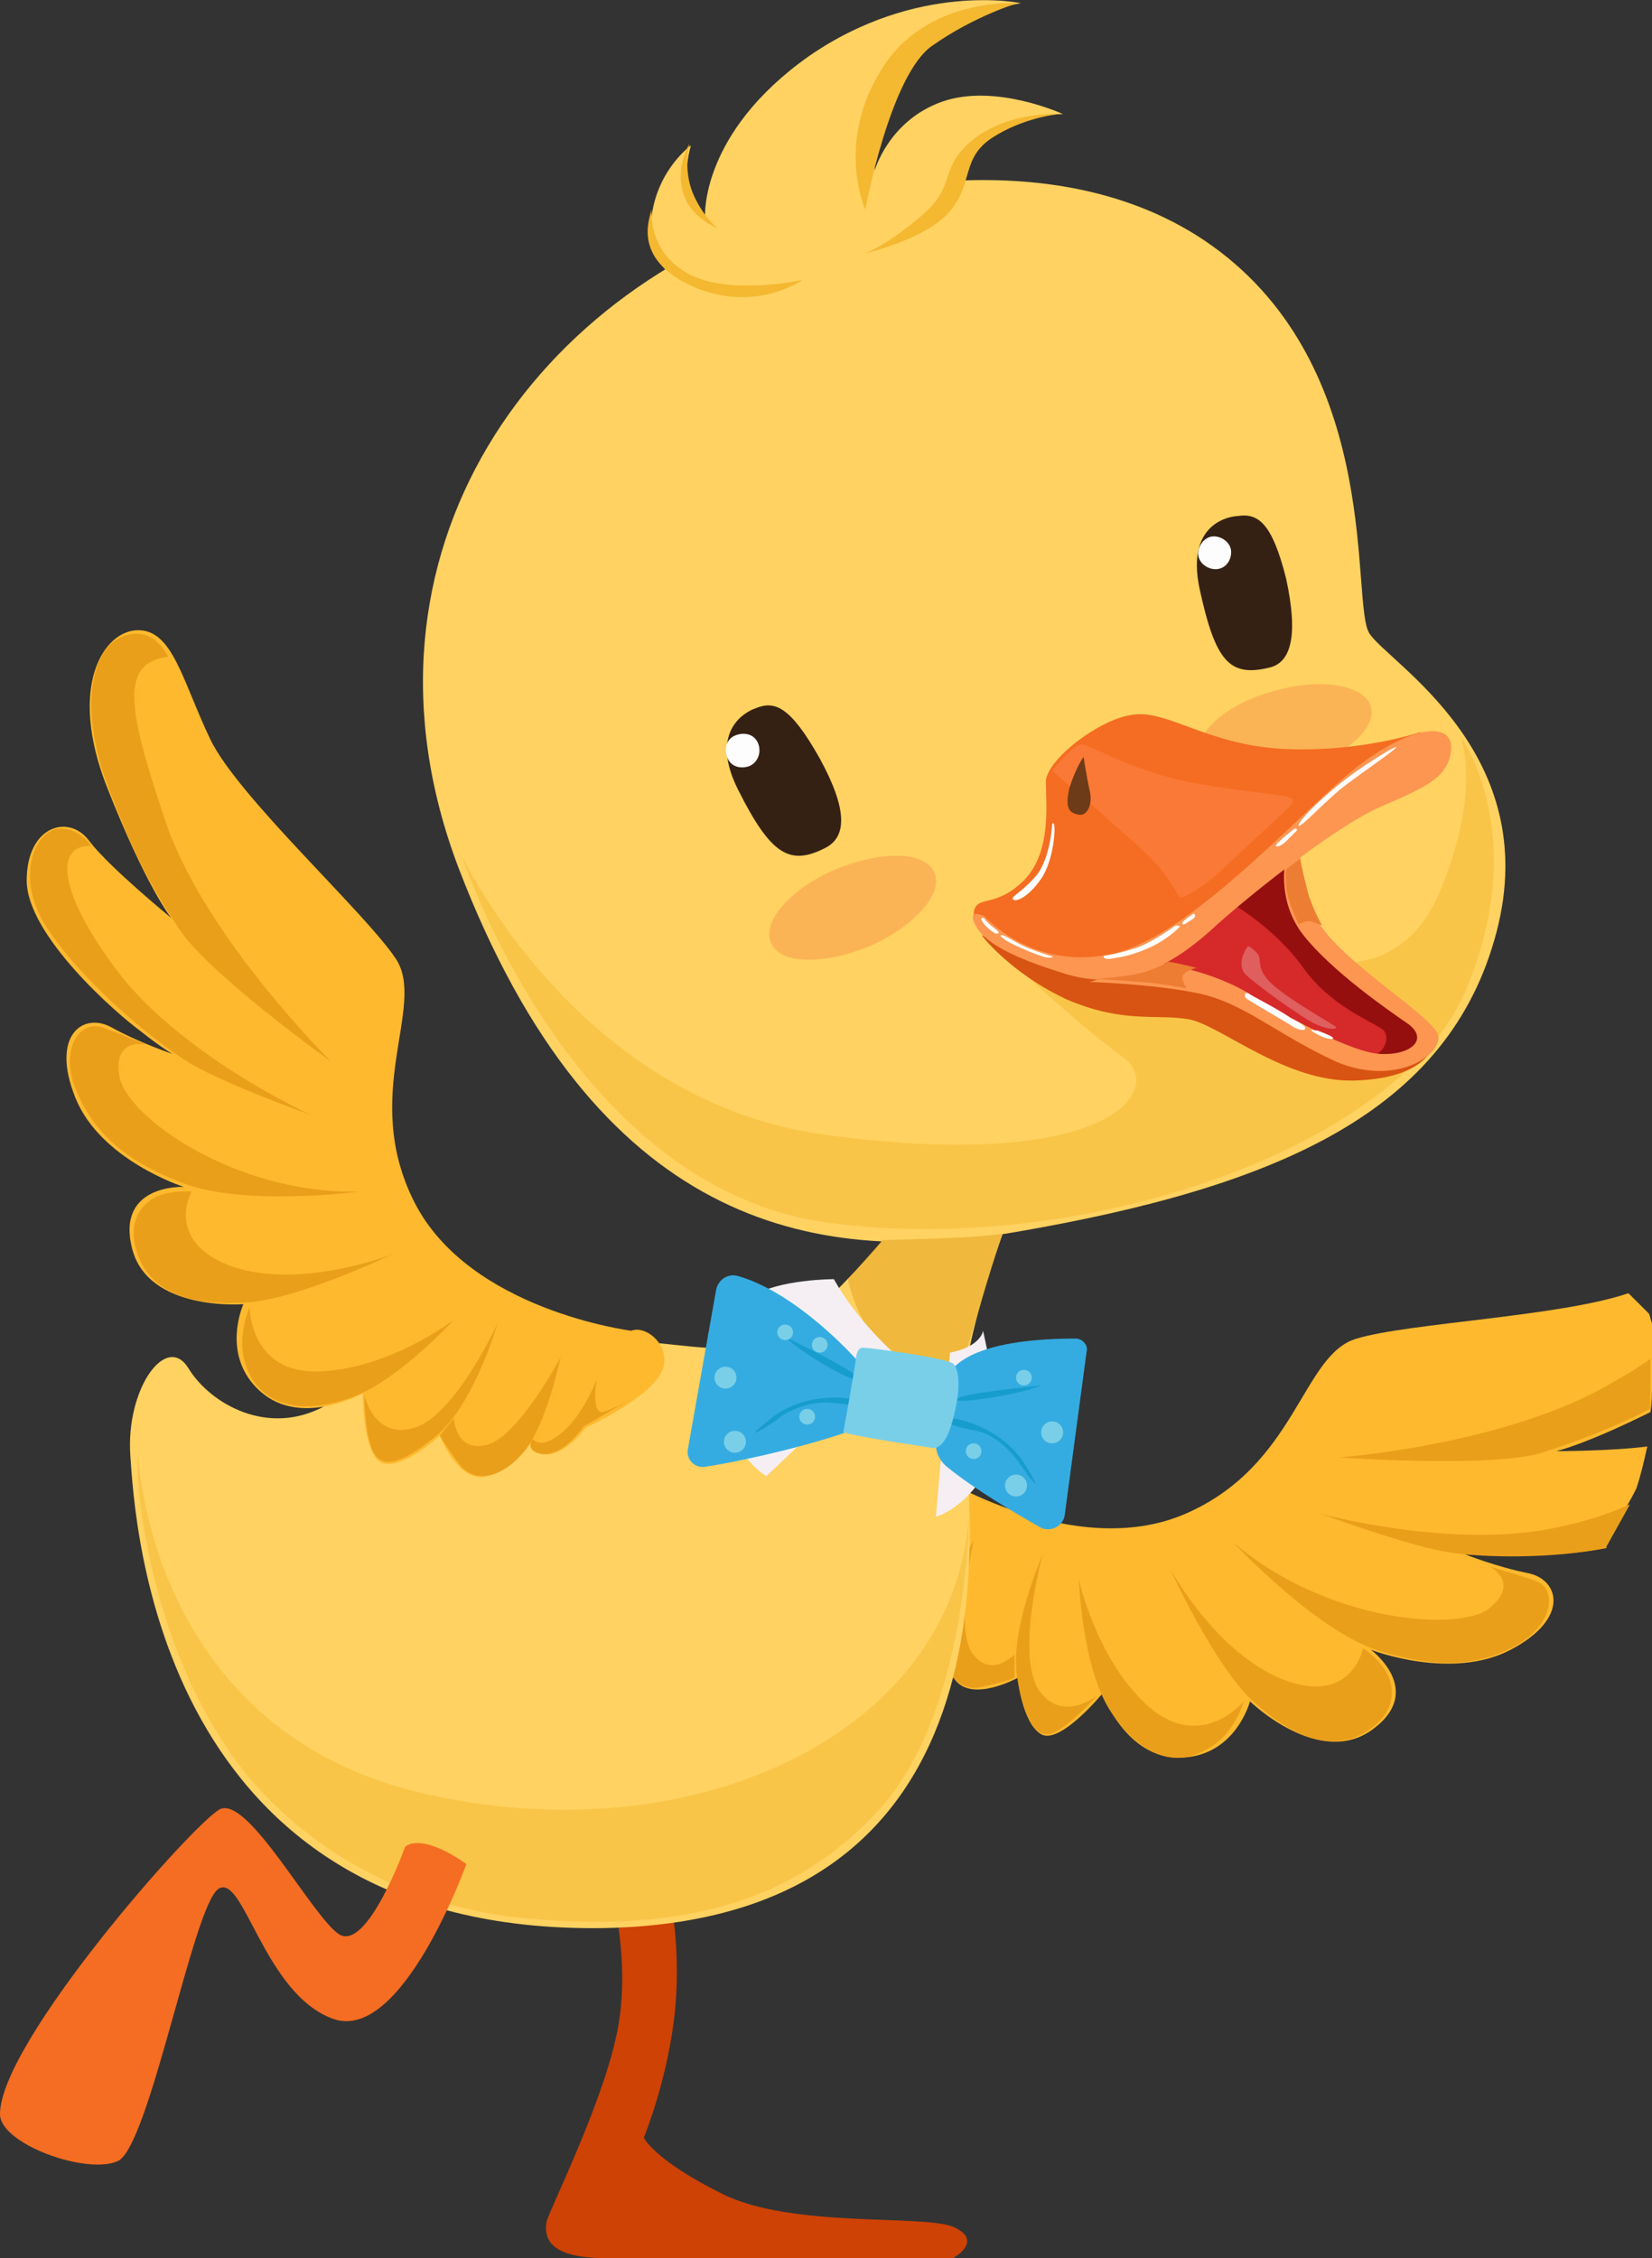 <svg width="199" height="272" viewBox="0 0 199 272" fill="none" xmlns="http://www.w3.org/2000/svg">
<rect x="0" y="0" width="199" height="272" fill="#333333" stroke="none"/>
<g clip-path="url(#clip0_51_4181)">
<path d="M106.688 179.512C107.445 175.934 111.606 175.934 112.741 177.629C112.741 177.629 129.388 188.177 142.818 182.338C156.249 176.499 156.817 163.125 163.437 161.241C169.68 159.357 187.839 158.604 196.163 155.778C196.919 156.532 197.865 157.474 198.622 158.227C198.811 158.604 198.811 158.981 199 159.357C199.189 161.806 199.189 164.255 199 166.704C199 167.834 199 168.964 198.811 170.094C190.866 174.05 187.461 174.803 187.461 174.803C187.461 174.803 194.082 174.803 198.433 174.238C198.054 175.934 197.676 177.629 197.108 179.324C195.973 181.584 194.46 183.845 193.514 186.105C193.514 186.294 193.325 186.482 193.325 186.482C188.407 187.424 183.299 187.424 181.219 187.424C177.625 187.235 176.49 187.235 176.49 187.235C176.49 187.235 180.273 188.742 184.056 189.496C187.839 190.249 189.164 194.958 181.975 198.726C174.787 202.493 165.14 198.726 165.14 198.726C165.14 198.726 171.76 203.623 165.329 208.332C158.897 213.042 150.574 204.942 150.574 204.942C150.574 204.942 148.872 211.535 142.251 211.723C135.63 211.911 132.793 204 132.793 204C132.793 204 127.685 210.216 125.415 208.898C123.145 207.579 122.578 202.116 122.578 202.116C122.578 202.116 117.092 205.13 115.011 202.305C113.12 199.479 113.687 195.712 113.687 195.712C113.687 195.712 113.309 197.407 111.228 195.9C109.337 194.393 109.526 190.438 109.526 190.438C109.526 190.438 105.932 183.091 106.688 179.512Z" fill="#FFB92E"/>
<path d="M194.271 166.515C195.973 165.573 197.487 164.632 198.811 163.69C198.811 164.632 198.811 165.762 198.811 166.704C198.811 167.645 198.811 168.587 198.811 169.717C193.893 172.166 190.298 173.485 185.759 174.992C179.516 176.875 161.356 175.557 161.356 175.557C161.356 175.557 181.597 174.05 194.271 166.515Z" fill="#EA9F1B"/>
<path d="M188.218 183.845C191.623 183.091 194.271 182.15 196.352 181.208C195.406 182.903 194.46 184.598 193.514 186.294V186.482C186.704 187.801 178.76 187.612 174.976 187.047C170.247 186.482 159.087 182.338 159.087 182.338C159.087 182.338 175.544 186.859 188.218 183.845Z" fill="#EA9F1B"/>
<path d="M148.493 185.729C148.493 185.729 158.141 196.089 165.707 198.726C173.274 201.175 178.381 200.609 182.732 198.161C187.083 195.712 187.65 191.38 185.002 190.438C182.354 189.496 179.516 188.742 179.516 188.742C179.516 188.742 183.11 190.626 179.516 193.64C176.111 196.654 159.843 195.524 148.493 185.729Z" fill="#EA9F1B"/>
<path d="M140.927 188.931C140.927 188.931 146.223 200.609 150.952 204.942C155.492 209.086 160.221 211.158 164.383 208.709C168.545 206.26 167.977 202.87 166.842 201.175C165.707 199.479 164.194 198.537 164.194 198.537C164.194 198.537 162.87 205.507 154.547 202.305C146.413 199.103 140.927 188.931 140.927 188.931Z" fill="#EA9F1B"/>
<path d="M129.955 190.249C129.955 190.249 130.334 200.798 133.739 206.072C137.144 211.346 141.305 212.853 144.899 210.97C148.683 209.274 149.817 204.942 149.817 204.942C149.817 204.942 144.71 211.158 138.279 205.507C132.036 199.856 129.955 190.249 129.955 190.249Z" fill="#EA9F1B"/>
<path d="M125.605 187.235C125.605 187.235 121.443 196.654 122.578 202.305C123.524 207.956 125.226 209.839 127.307 208.521C129.388 207.391 132.225 204.188 132.225 204.188C132.225 204.188 127.875 207.767 125.037 203.435C122.389 198.914 125.605 187.235 125.605 187.235Z" fill="#EA9F1B"/>
<path d="M117.281 185.54C117.281 185.54 113.309 192.886 113.309 197.03C113.309 201.175 115.39 203.812 118.038 203.247C120.875 202.681 122.2 202.116 122.2 202.116V199.291C122.2 199.291 119.362 202.305 117.092 199.102C115.011 196.089 117.281 185.54 117.281 185.54Z" fill="#EA9F1B"/>
<path d="M107.256 183.657L109.526 190.061C109.526 190.061 109.337 193.263 110.282 194.958C111.228 196.465 112.552 196.465 112.931 196.089C113.309 195.712 113.498 195.335 113.498 195.335C113.498 195.335 111.796 195.9 111.228 192.51C110.661 189.119 112.174 184.975 112.174 184.975C112.174 184.975 110.093 188.742 109.147 187.612C108.202 186.294 107.256 183.657 107.256 183.657Z" fill="#EA9F1B"/>
<path d="M73.585 227.357C73.585 227.357 76.233 236.964 74.152 245.629C72.26 254.105 66.018 266.537 65.829 267.668C65.64 268.986 65.451 272 72.828 272C80.205 272 114.822 272 114.822 272C114.822 272 118.606 269.928 114.822 268.233C111.039 266.726 95.338 268.421 87.015 264.277C78.692 260.133 77.557 257.496 77.557 257.496C77.557 257.496 80.584 250.15 81.34 241.861C82.097 233.573 80.394 226.792 80.394 226.792C80.394 226.792 79.26 224.344 75.855 224.72C72.45 225.097 73.585 227.357 73.585 227.357Z" fill="#CE4205"/>
<path d="M98.743 24.488C98.743 24.488 127.307 15.258 146.98 30.327C166.653 45.396 162.681 72.709 164.951 76.288C167.221 79.867 185.948 90.604 180.273 112.266C174.598 133.928 153.979 142.97 122.2 148.432C97.797 152.576 71.693 147.49 55.236 104.543C40.859 66.681 64.505 33.718 98.743 24.488Z" fill="#FFD261"/>
<path opacity="0.23" d="M92.879 113.584C94.014 116.222 99.311 116.222 104.797 113.961C110.282 111.512 113.687 107.557 112.552 105.108C111.417 102.471 106.121 102.471 100.635 104.731C95.338 106.992 91.744 110.947 92.879 113.584Z" fill="#EA512D"/>
<path opacity="0.23" d="M144.521 90.981C145.278 93.618 150.574 94.56 156.249 92.864C161.924 91.169 165.896 87.778 165.14 85.141C164.383 82.504 159.087 81.562 153.412 83.258C147.737 84.764 143.764 88.344 144.521 90.981Z" fill="#EA512D"/>
<path d="M90.988 85.33C90.988 85.33 84.934 87.213 88.907 95.125C92.879 103.036 95.149 104.355 99.5 102.094C101.959 100.776 102.148 97.573 98.743 91.357C95.149 84.953 93.258 84.388 90.988 85.33Z" fill="#352114"/>
<path d="M91.366 89.662C90.988 88.532 89.853 88.155 88.718 88.532C87.583 88.909 87.204 90.039 87.583 91.169C87.961 92.299 89.096 92.676 90.231 92.299C91.177 91.922 91.744 90.792 91.366 89.662Z" fill="#FDFDFD"/>
<path d="M149.061 62.161C149.061 62.161 142.629 62.349 144.521 71.014C146.413 79.679 148.115 81.562 152.844 80.432C155.492 79.867 156.438 76.665 154.925 69.695C153.222 62.914 151.52 61.784 149.061 62.161Z" fill="#352114"/>
<path d="M148.304 66.493C148.304 65.363 147.169 64.609 146.223 64.609C145.088 64.609 144.332 65.74 144.332 66.681C144.332 67.812 145.467 68.565 146.413 68.565C147.548 68.565 148.304 67.623 148.304 66.493Z" fill="#FDFDFD"/>
<path d="M122.01 145.23C122.01 145.23 115.768 161.429 115.957 169.341C116.146 177.252 126.172 231.313 72.639 232.255C18.916 233.008 16.268 183.468 15.701 175.368C15.133 167.269 20.051 160.488 22.7 164.82C25.348 169.152 32.347 173.108 39.157 169.341C45.967 165.385 52.209 161.241 68.666 161.241C85.313 161.053 90.042 166.139 99.689 156.532C109.337 146.925 109.904 144.1 109.904 144.1L122.01 145.23Z" fill="#FFD261"/>
<path opacity="0.5" d="M116.714 182.526C116.714 182.526 116.714 206.072 105.932 217.939C95.149 229.806 80.962 232.632 63.748 231.125C46.534 229.618 35.374 220.576 29.888 213.983C24.402 207.202 20.619 198.726 18.349 189.119C16.079 179.136 16.646 175.18 16.646 175.18C16.646 175.18 17.781 207.956 50.318 215.867C82.854 223.778 115.011 209.086 116.714 182.526Z" fill="#F4B831"/>
<path opacity="0.5" d="M55.614 103.036C55.614 103.036 68.666 143.158 99.878 147.302C131.09 151.446 168.923 137.884 176.679 119.047C184.434 100.211 175.922 88.72 175.922 88.72C175.922 88.72 178.57 95.125 173.463 107.368C168.356 119.612 156.817 115.28 156.817 115.28L122.389 116.41C122.389 116.41 130.334 123.756 135.252 127.335C140.548 131.102 133.928 141.274 99.878 136.753C69.612 132.986 55.614 103.036 55.614 103.036Z" fill="#F4B831"/>
<path d="M155.303 102.283C155.303 102.283 156.249 111.701 159.843 114.526C163.437 117.352 171.571 123.003 171.382 124.698C171.193 126.393 167.977 127.524 166.275 127.524C164.761 127.524 162.491 126.77 162.491 126.77L147.169 107.745L155.303 102.283Z" fill="#960F0F"/>
<path d="M149.061 109.252C149.061 109.252 153.79 112.078 157.006 116.598C160.221 121.119 165.14 123.003 166.464 123.945C167.788 124.886 166.464 127.524 164.761 127.147C163.059 126.77 151.52 120.177 145.845 118.482C140.17 116.787 137.522 115.845 137.522 115.845L149.061 109.252Z" fill="#D62929"/>
<path d="M172.328 126.582C172.328 126.582 171.004 129.972 163.059 130.161C154.925 130.349 147.358 123.756 143.386 122.814C139.414 122.061 135.441 123.38 128.442 120.366C121.632 117.163 118.227 112.643 118.227 112.643C118.227 112.643 126.74 116.787 136.198 117.54C145.467 118.294 152.087 121.307 154.925 123.003C157.762 124.886 161.735 127.524 166.086 127.712C170.436 127.712 172.328 126.582 172.328 126.582Z" fill="#D85412"/>
<path d="M171.193 88.155C171.193 88.155 164.194 90.604 154.925 90.227C145.656 89.85 140.738 85.518 136.576 86.083C132.604 86.46 125.983 91.546 125.983 94.183C125.983 96.82 126.74 102.848 123.145 106.238C119.551 109.629 117.281 107.557 117.281 110.382C117.281 113.019 127.307 116.598 134.684 115.845C141.873 115.28 152.655 103.224 158.33 99.08C163.626 94.936 171.193 88.155 171.193 88.155Z" fill="#F46D22"/>
<path d="M118.606 110.382C118.606 110.382 124.659 117.352 134.684 114.715C144.71 111.889 158.141 96.067 164.572 91.546C171.004 87.025 175.165 87.213 174.787 90.415C174.409 93.618 171.95 94.748 166.275 97.197C160.6 99.645 149.25 108.875 145.845 112.078C142.44 115.091 136.198 119.989 127.875 117.163C119.362 114.526 117.849 112.454 117.281 110.947C116.714 109.44 118.606 110.382 118.606 110.382Z" fill="#FC9651"/>
<path d="M156.627 102.283C156.627 102.283 156.249 108.122 159.654 112.266C163.059 116.598 171.76 122.061 173.085 124.321C174.409 126.582 168.545 131.103 160.978 127.9C153.601 124.51 149.817 120.742 144.143 119.612C138.468 118.482 131.279 118.294 131.279 118.294L138.657 115.845C138.657 115.845 145.088 116.598 150.007 119.424C154.925 122.438 162.681 126.77 166.275 126.958C169.869 127.147 172.139 125.263 169.68 123.38C167.221 121.684 160.411 116.975 157.006 112.643C153.601 108.31 154.925 103.224 154.925 103.224L156.627 102.283Z" fill="#FC9651"/>
<path d="M156.627 103.413L154.925 104.731C154.925 104.731 154.736 106.803 155.303 108.499C155.871 110.194 156.438 111.324 156.438 111.324C156.438 111.324 157.195 110.947 157.762 110.947C158.519 111.136 159.276 111.512 159.276 111.512C159.276 111.512 157.762 108.875 157.384 106.803C156.817 104.731 156.627 103.413 156.627 103.413Z" fill="#ED7D32"/>
<path d="M140.738 115.845C140.738 115.845 138.846 116.975 136.765 117.352C134.874 117.729 132.036 117.917 132.036 117.917C132.036 117.917 138.279 118.294 139.413 118.482C140.738 118.67 143.008 119.047 143.008 119.047C143.008 119.047 142.629 118.859 142.44 117.917C142.251 116.975 144.143 116.598 144.143 116.598C144.143 116.598 142.062 116.033 140.738 115.845Z" fill="#ED7D32"/>
<path opacity="0.53" d="M155.303 97.197C155.303 97.197 148.683 103.413 146.413 105.485C144.143 107.368 142.629 108.122 142.251 108.122C141.873 108.122 141.116 105.673 137.9 102.659C134.684 99.645 126.74 92.864 126.74 92.864C126.74 92.864 129.199 89.662 130.334 89.662C131.469 89.662 136.576 93.241 145.278 94.56C153.979 96.067 157.006 95.501 155.303 97.197Z" fill="#FF8548"/>
<path d="M130.523 91.169C130.523 91.169 129.577 92.487 128.82 94.936C128.253 97.385 128.82 97.95 129.955 98.138C130.901 98.327 131.658 97.008 131.279 95.313C130.901 93.618 130.523 91.169 130.523 91.169Z" fill="#6D3B18"/>
<path opacity="0.25" d="M150.196 114.15C150.196 114.15 148.872 116.033 150.007 117.352C151.142 118.482 156.817 122.626 158.519 123.38C160.221 124.133 160.978 123.945 160.978 123.756C160.978 123.568 156.06 120.931 153.601 118.859C151.142 116.787 152.087 115.845 151.52 114.903C150.763 114.15 150.385 113.773 150.196 114.15Z" fill="#FDFDFD"/>
<path d="M126.74 99.269C126.74 99.269 126.55 103.601 124.659 105.673C122.767 107.745 121.821 107.934 122.01 108.31C122.2 108.687 123.713 108.31 125.415 105.861C127.118 103.413 127.307 98.327 126.74 99.269Z" fill="#FDFDFD"/>
<path d="M167.599 90.227C167.599 90.227 164.194 92.111 160.978 94.748C157.762 97.385 156.249 99.269 156.438 99.457C156.627 99.834 159.843 96.255 162.113 94.56C164.383 92.864 167.41 90.792 167.977 90.227C168.734 89.662 167.599 90.227 167.599 90.227Z" fill="#FDFDFD"/>
<path d="M155.682 100.022C155.682 100.022 153.979 101.341 153.79 101.717C153.412 102.094 154.168 102.094 154.925 101.341C155.682 100.587 156.06 100.211 156.249 100.022C156.249 99.834 156.06 99.645 155.682 100.022Z" fill="#FDFDFD"/>
<path d="M141.305 111.701C141.305 111.701 138.657 113.584 136.954 114.15C135.252 114.715 133.549 115.091 133.171 115.091C132.793 115.091 132.793 115.657 133.928 115.468C135.063 115.28 136.387 115.091 138.468 114.15C140.548 113.208 141.873 111.889 142.062 111.701C142.251 111.512 141.683 111.324 141.305 111.701Z" fill="#FDFDFD"/>
<path d="M143.575 110.194C143.575 110.194 142.44 110.947 142.44 111.136C142.44 111.324 142.44 111.512 143.008 111.136C143.575 110.759 143.953 110.571 143.953 110.382C143.953 110.006 143.764 110.006 143.575 110.194Z" fill="#FDFDFD"/>
<path d="M126.361 115.091C126.361 115.091 123.902 114.338 122.578 113.584C121.254 112.831 120.875 112.643 120.686 112.643C120.497 112.643 120.308 112.643 121.065 113.208C121.821 113.773 125.037 115.091 125.794 115.28C126.55 115.468 127.307 115.28 126.361 115.091Z" fill="#FDFDFD"/>
<path d="M120.119 112.078C120.119 112.078 119.362 111.512 118.984 111.136C118.606 110.759 118.606 110.571 118.416 110.571C118.227 110.571 118.038 110.571 118.416 111.136C118.795 111.701 119.551 112.266 119.93 112.454C120.308 112.454 120.497 112.454 120.119 112.078Z" fill="#FDFDFD"/>
<path d="M150.574 119.801C150.574 119.801 154.168 121.684 155.492 122.626C157.006 123.379 157.384 123.756 157.195 123.945C157.195 124.133 156.627 124.133 155.871 123.756C155.114 123.191 150.385 120.554 150.007 120.177C149.818 119.612 150.196 119.424 150.574 119.801Z" fill="#FDFDFD"/>
<path d="M158.708 124.133C158.708 124.133 160.221 124.698 160.411 124.886C160.789 125.075 160.6 125.263 159.843 125.075C159.087 124.886 158.141 124.321 157.952 124.133C157.762 123.945 158.33 124.133 158.708 124.133Z" fill="#FDFDFD"/>
<path opacity="0.5" d="M120.686 148.621C120.686 148.621 118.416 148.997 112.931 149.186C107.445 149.374 106.31 149.374 106.31 149.374L102.148 154.083C102.148 154.083 103.094 159.546 107.256 163.501C111.606 167.457 115.957 164.255 115.957 164.255L120.686 148.621Z" fill="#E2A01B"/>
<path d="M81.719 33.906C81.719 33.906 77.746 31.645 78.503 25.994C79.26 20.343 83.232 17.518 83.232 17.518C83.232 17.518 82.286 20.532 83.043 22.416C83.61 24.299 84.934 25.994 84.934 25.994C84.934 25.994 84.367 16.011 97.419 6.781C110.471 -2.26 122.956 0.377 122.956 0.377C122.956 0.377 113.687 2.072 109.526 7.158C105.364 12.432 105.364 20.532 105.364 20.532C105.364 20.532 107.067 14.504 113.498 12.244C119.93 9.983 128.064 13.751 128.064 13.751C128.064 13.751 123.335 13.562 119.551 16.388C115.579 19.402 115.579 23.922 115.579 23.922C115.579 23.922 101.202 35.978 81.719 33.906Z" fill="#FFD261"/>
<path d="M127.496 13.751C127.496 13.751 121.632 13.374 117.281 16.765C112.931 20.343 115.39 22.039 111.228 25.806C106.877 29.573 104.229 30.515 104.229 30.515C104.229 30.515 111.606 28.82 114.444 25.429C117.281 22.039 115.768 19.025 119.551 16.576C123.335 14.127 127.496 13.751 127.496 13.751Z" fill="#F4B831"/>
<path d="M122.578 0.377C122.578 0.377 111.417 -0.377 106.121 8.476C100.635 17.33 104.229 25.241 104.229 25.241C104.229 25.241 107.256 8.853 112.363 5.463C117.471 1.884 122.578 0.377 122.578 0.377Z" fill="#F4B831"/>
<path d="M83.043 17.33C83.043 17.33 82.286 20.343 83.421 23.169C84.556 25.994 86.448 27.501 86.448 27.501C86.448 27.501 83.043 26.183 82.286 23.169C81.34 20.155 83.043 17.33 83.043 17.33Z" fill="#F4B831"/>
<path d="M78.503 25.241C78.503 25.241 77.935 30.515 83.232 33.152C88.339 35.601 96.662 33.718 96.662 33.718C96.662 33.718 91.177 37.673 83.799 34.659C76.233 31.457 78.124 26.56 78.503 25.241Z" fill="#F4B831"/>
<path d="M56.182 224.532C56.182 224.532 48.426 246.194 40.103 243.18C31.779 240.166 29.32 225.474 26.294 227.546C23.267 229.618 17.971 258.626 14.187 260.321C10.404 262.017 0 258.249 0 254.67C0 246.006 23.267 219.634 26.483 217.939C29.888 216.244 37.644 230.936 40.859 233.008C44.264 235.08 48.804 222.46 48.804 222.46C48.804 222.46 50.507 220.576 56.182 224.532Z" fill="#F46D22"/>
<path d="M76.044 160.299C76.044 160.299 56.56 157.85 49.939 144.853C43.318 131.856 51.453 121.119 47.669 115.468C43.886 109.817 28.753 96.067 25.348 89.097C21.943 81.939 20.808 75.911 16.646 75.911C12.485 75.911 8.134 82.692 12.863 94.748C17.592 106.803 20.619 110.571 20.619 110.571C20.619 110.571 13.241 104.543 10.782 101.341C8.323 97.95 3.216 99.457 3.216 106.05C3.216 112.643 13.998 122.061 16.836 124.133C19.673 126.393 20.808 126.958 20.808 126.958C20.808 126.958 16.836 125.64 13.431 123.756C10.026 121.873 6.053 124.698 9.08 132.233C12.107 139.767 22.132 142.97 22.132 142.97C22.132 142.97 13.998 142.593 15.89 150.316C17.781 158.039 29.32 157.097 29.32 157.097C29.32 157.097 26.483 163.313 31.401 167.645C36.319 171.978 43.697 167.834 43.697 167.834C43.697 167.834 43.697 175.934 46.345 176.31C48.993 176.687 52.966 172.92 52.966 172.92C52.966 172.92 55.236 178.759 58.641 177.817C61.856 176.875 63.937 173.485 63.937 173.485C63.937 173.485 63.181 174.992 65.64 175.18C68.099 175.368 70.558 171.978 70.558 171.978C70.558 171.978 77.935 168.587 79.638 165.385C81.151 162.371 77.935 159.546 76.044 160.299Z" fill="#FFB92E"/>
<path d="M20.241 79.114C20.241 79.114 18.538 75.158 14.755 76.665C10.972 78.172 9.647 85.141 12.674 93.806C15.89 102.471 17.971 106.427 21.565 111.889C25.159 117.352 39.913 127.9 39.913 127.9C39.913 127.9 25.348 113.584 20.241 99.834C15.511 85.895 14.187 79.867 20.241 79.114Z" fill="#EA9F1B"/>
<path d="M10.972 101.906C10.972 101.906 9.647 99.645 6.999 99.834C4.351 100.022 1.513 105.673 5.864 112.078C10.215 118.482 18.16 125.075 22.321 127.712C26.294 130.349 37.454 134.305 37.454 134.305C37.454 134.305 21.754 127.147 13.998 116.787C6.432 106.615 6.999 101.717 10.972 101.906Z" fill="#EA9F1B"/>
<path d="M43.319 143.535C43.319 143.535 29.131 145.418 21.754 142.404C14.376 139.579 10.972 135.812 9.08 131.102C7.188 126.393 9.647 122.814 12.296 123.756C14.944 124.698 17.592 125.828 17.592 125.828C17.592 125.828 13.62 124.886 14.376 129.596C15.133 134.493 28.375 143.911 43.319 143.535Z" fill="#EA9F1B"/>
<path d="M47.291 151.069C47.291 151.069 35.563 156.72 29.32 156.909C23.078 157.285 18.349 155.778 16.646 151.258C14.944 146.737 17.592 144.476 19.484 143.911C21.375 143.346 23.078 143.535 23.078 143.535C23.078 143.535 19.673 149.562 27.996 152.576C36.319 155.402 47.291 151.069 47.291 151.069Z" fill="#EA9F1B"/>
<path d="M54.668 158.981C54.668 158.981 47.48 166.892 41.616 168.587C35.752 170.471 31.59 168.964 29.888 165.197C28.185 161.429 30.077 157.474 30.077 157.474C30.077 157.474 30.077 165.573 38.589 165.197C47.102 164.82 54.668 158.981 54.668 158.981Z" fill="#EA9F1B"/>
<path d="M59.965 159.357C59.965 159.357 57.127 169.152 52.587 172.92C48.047 176.687 45.778 176.875 44.832 174.615C43.886 172.355 43.886 168.022 43.886 168.022C43.886 168.022 45.021 173.485 49.939 171.978C54.857 170.471 59.965 159.357 59.965 159.357Z" fill="#EA9F1B"/>
<path d="M67.531 163.501C67.531 163.501 65.829 171.601 63.181 174.803C60.532 178.006 57.316 178.759 55.425 176.499C53.722 174.238 52.966 172.92 52.966 172.92L54.668 170.848C54.668 170.848 54.857 174.992 58.641 174.05C62.424 173.108 67.531 163.501 67.531 163.501Z" fill="#EA9F1B"/>
<path d="M76.233 168.399L70.369 171.789C70.369 171.789 68.477 174.427 66.586 174.992C64.883 175.557 63.937 174.615 63.937 174.238C63.937 173.673 64.126 173.296 64.126 173.296C64.126 173.296 65.072 174.803 67.721 172.543C70.369 170.283 71.882 166.139 71.882 166.139C71.882 166.139 71.126 170.283 72.639 170.094C73.963 169.717 76.233 168.399 76.233 168.399Z" fill="#EA9F1B"/>
<path d="M107.823 163.125C107.823 163.125 103.283 159.169 100.446 154.083C100.446 154.083 93.825 154.083 90.609 156.155C87.394 158.227 85.313 160.676 85.313 160.676C85.313 160.676 85.691 173.485 92.312 177.817L107.823 163.125Z" fill="#F5EFF3"/>
<path d="M114.444 162.936L112.741 182.715C112.741 182.715 116.146 181.773 118.795 177.252C121.443 172.731 118.416 160.299 118.416 160.299C118.416 160.299 118.227 162.183 114.444 162.936Z" fill="#F5EFF3"/>
<path d="M103.094 163.69C103.094 163.69 96.095 155.778 88.907 153.706C87.583 153.33 86.448 154.271 86.259 155.402L82.854 174.615C82.665 175.745 83.61 176.875 84.934 176.687C89.853 175.934 98.554 173.861 102.905 172.166L103.094 163.69Z" fill="#35ACE1"/>
<path d="M114.255 165.762C114.255 165.762 115.201 161.241 129.577 161.241C130.334 161.241 131.09 161.994 130.901 162.748L128.253 182.526C128.064 183.845 126.55 184.598 125.415 184.033C122.389 182.338 117.281 179.324 114.066 176.687C112.931 175.745 112.552 174.427 112.741 172.92L114.255 165.762Z" fill="#35ACE1"/>
<path d="M125.415 166.892C125.415 166.892 115.39 167.834 115.201 168.587C115.201 169.152 122.767 168.022 125.415 166.892Z" fill="#169DCE"/>
<path d="M114.822 170.848C114.822 170.848 120.497 171.601 123.524 176.499C126.55 181.396 123.145 176.875 122.578 175.934C122.01 175.18 120.119 172.92 117.66 172.355C115.39 171.978 112.741 171.224 114.822 170.848Z" fill="#169DCE"/>
<path d="M94.582 161.053C94.582 161.053 103.662 165.385 103.472 166.139C103.283 166.892 96.662 163.125 94.582 161.053Z" fill="#169DCE"/>
<path d="M103.094 168.587C103.094 168.587 97.419 167.269 92.879 170.848C88.339 174.427 93.258 171.413 94.014 170.659C94.771 170.094 97.419 168.776 99.878 168.964C102.337 169.152 104.986 169.717 103.094 168.587Z" fill="#169DCE"/>
<path d="M126.74 173.862C127.471 173.862 128.064 173.271 128.064 172.543C128.064 171.815 127.471 171.224 126.74 171.224C126.008 171.224 125.415 171.815 125.415 172.543C125.415 173.271 126.008 173.862 126.74 173.862Z" fill="#7ACFE8"/>
<path d="M87.394 167.269C88.125 167.269 88.718 166.678 88.718 165.95C88.718 165.222 88.125 164.632 87.394 164.632C86.662 164.632 86.069 165.222 86.069 165.95C86.069 166.678 86.662 167.269 87.394 167.269Z" fill="#7ACFE8"/>
<path d="M88.528 174.992C89.26 174.992 89.853 174.401 89.853 173.673C89.853 172.945 89.26 172.355 88.528 172.355C87.797 172.355 87.204 172.945 87.204 173.673C87.204 174.401 87.797 174.992 88.528 174.992Z" fill="#7ACFE8"/>
<path d="M122.389 180.266C123.12 180.266 123.713 179.676 123.713 178.947C123.713 178.219 123.12 177.629 122.389 177.629C121.657 177.629 121.065 178.219 121.065 178.947C121.065 179.676 121.657 180.266 122.389 180.266Z" fill="#7ACFE8"/>
<path d="M123.335 166.892C123.857 166.892 124.28 166.47 124.28 165.95C124.28 165.43 123.857 165.008 123.335 165.008C122.812 165.008 122.389 165.43 122.389 165.95C122.389 166.47 122.812 166.892 123.335 166.892Z" fill="#7ACFE8"/>
<path d="M94.582 161.429C95.104 161.429 95.528 161.008 95.528 160.488C95.528 159.967 95.104 159.546 94.582 159.546C94.059 159.546 93.636 159.967 93.636 160.488C93.636 161.008 94.059 161.429 94.582 161.429Z" fill="#7ACFE8"/>
<path d="M98.743 162.936C99.266 162.936 99.689 162.515 99.689 161.994C99.689 161.474 99.266 161.053 98.743 161.053C98.221 161.053 97.797 161.474 97.797 161.994C97.797 162.515 98.221 162.936 98.743 162.936Z" fill="#7ACFE8"/>
<path d="M97.23 171.601C97.752 171.601 98.176 171.179 98.176 170.659C98.176 170.139 97.752 169.717 97.23 169.717C96.708 169.717 96.284 170.139 96.284 170.659C96.284 171.179 96.708 171.601 97.23 171.601Z" fill="#7ACFE8"/>
<path d="M117.281 175.745C117.804 175.745 118.227 175.323 118.227 174.803C118.227 174.283 117.804 173.862 117.281 173.862C116.759 173.862 116.336 174.283 116.336 174.803C116.336 175.323 116.759 175.745 117.281 175.745Z" fill="#7ACFE8"/>
<path d="M114.822 164.255C114.822 164.255 115.957 165.197 115.201 169.152C114.444 173.108 113.498 174.427 112.363 174.427C111.417 174.238 104.418 173.296 101.581 172.543C101.581 172.543 102.905 165.385 103.094 163.69C103.283 161.994 104.04 162.371 104.418 162.371C104.797 162.371 113.687 163.501 114.822 164.255Z" fill="#7ACFE8"/>
</g>
<defs>
<clipPath id="clip0_51_4181">
<rect width="199" height="272" fill="white"/>
</clipPath>
</defs>
</svg>

